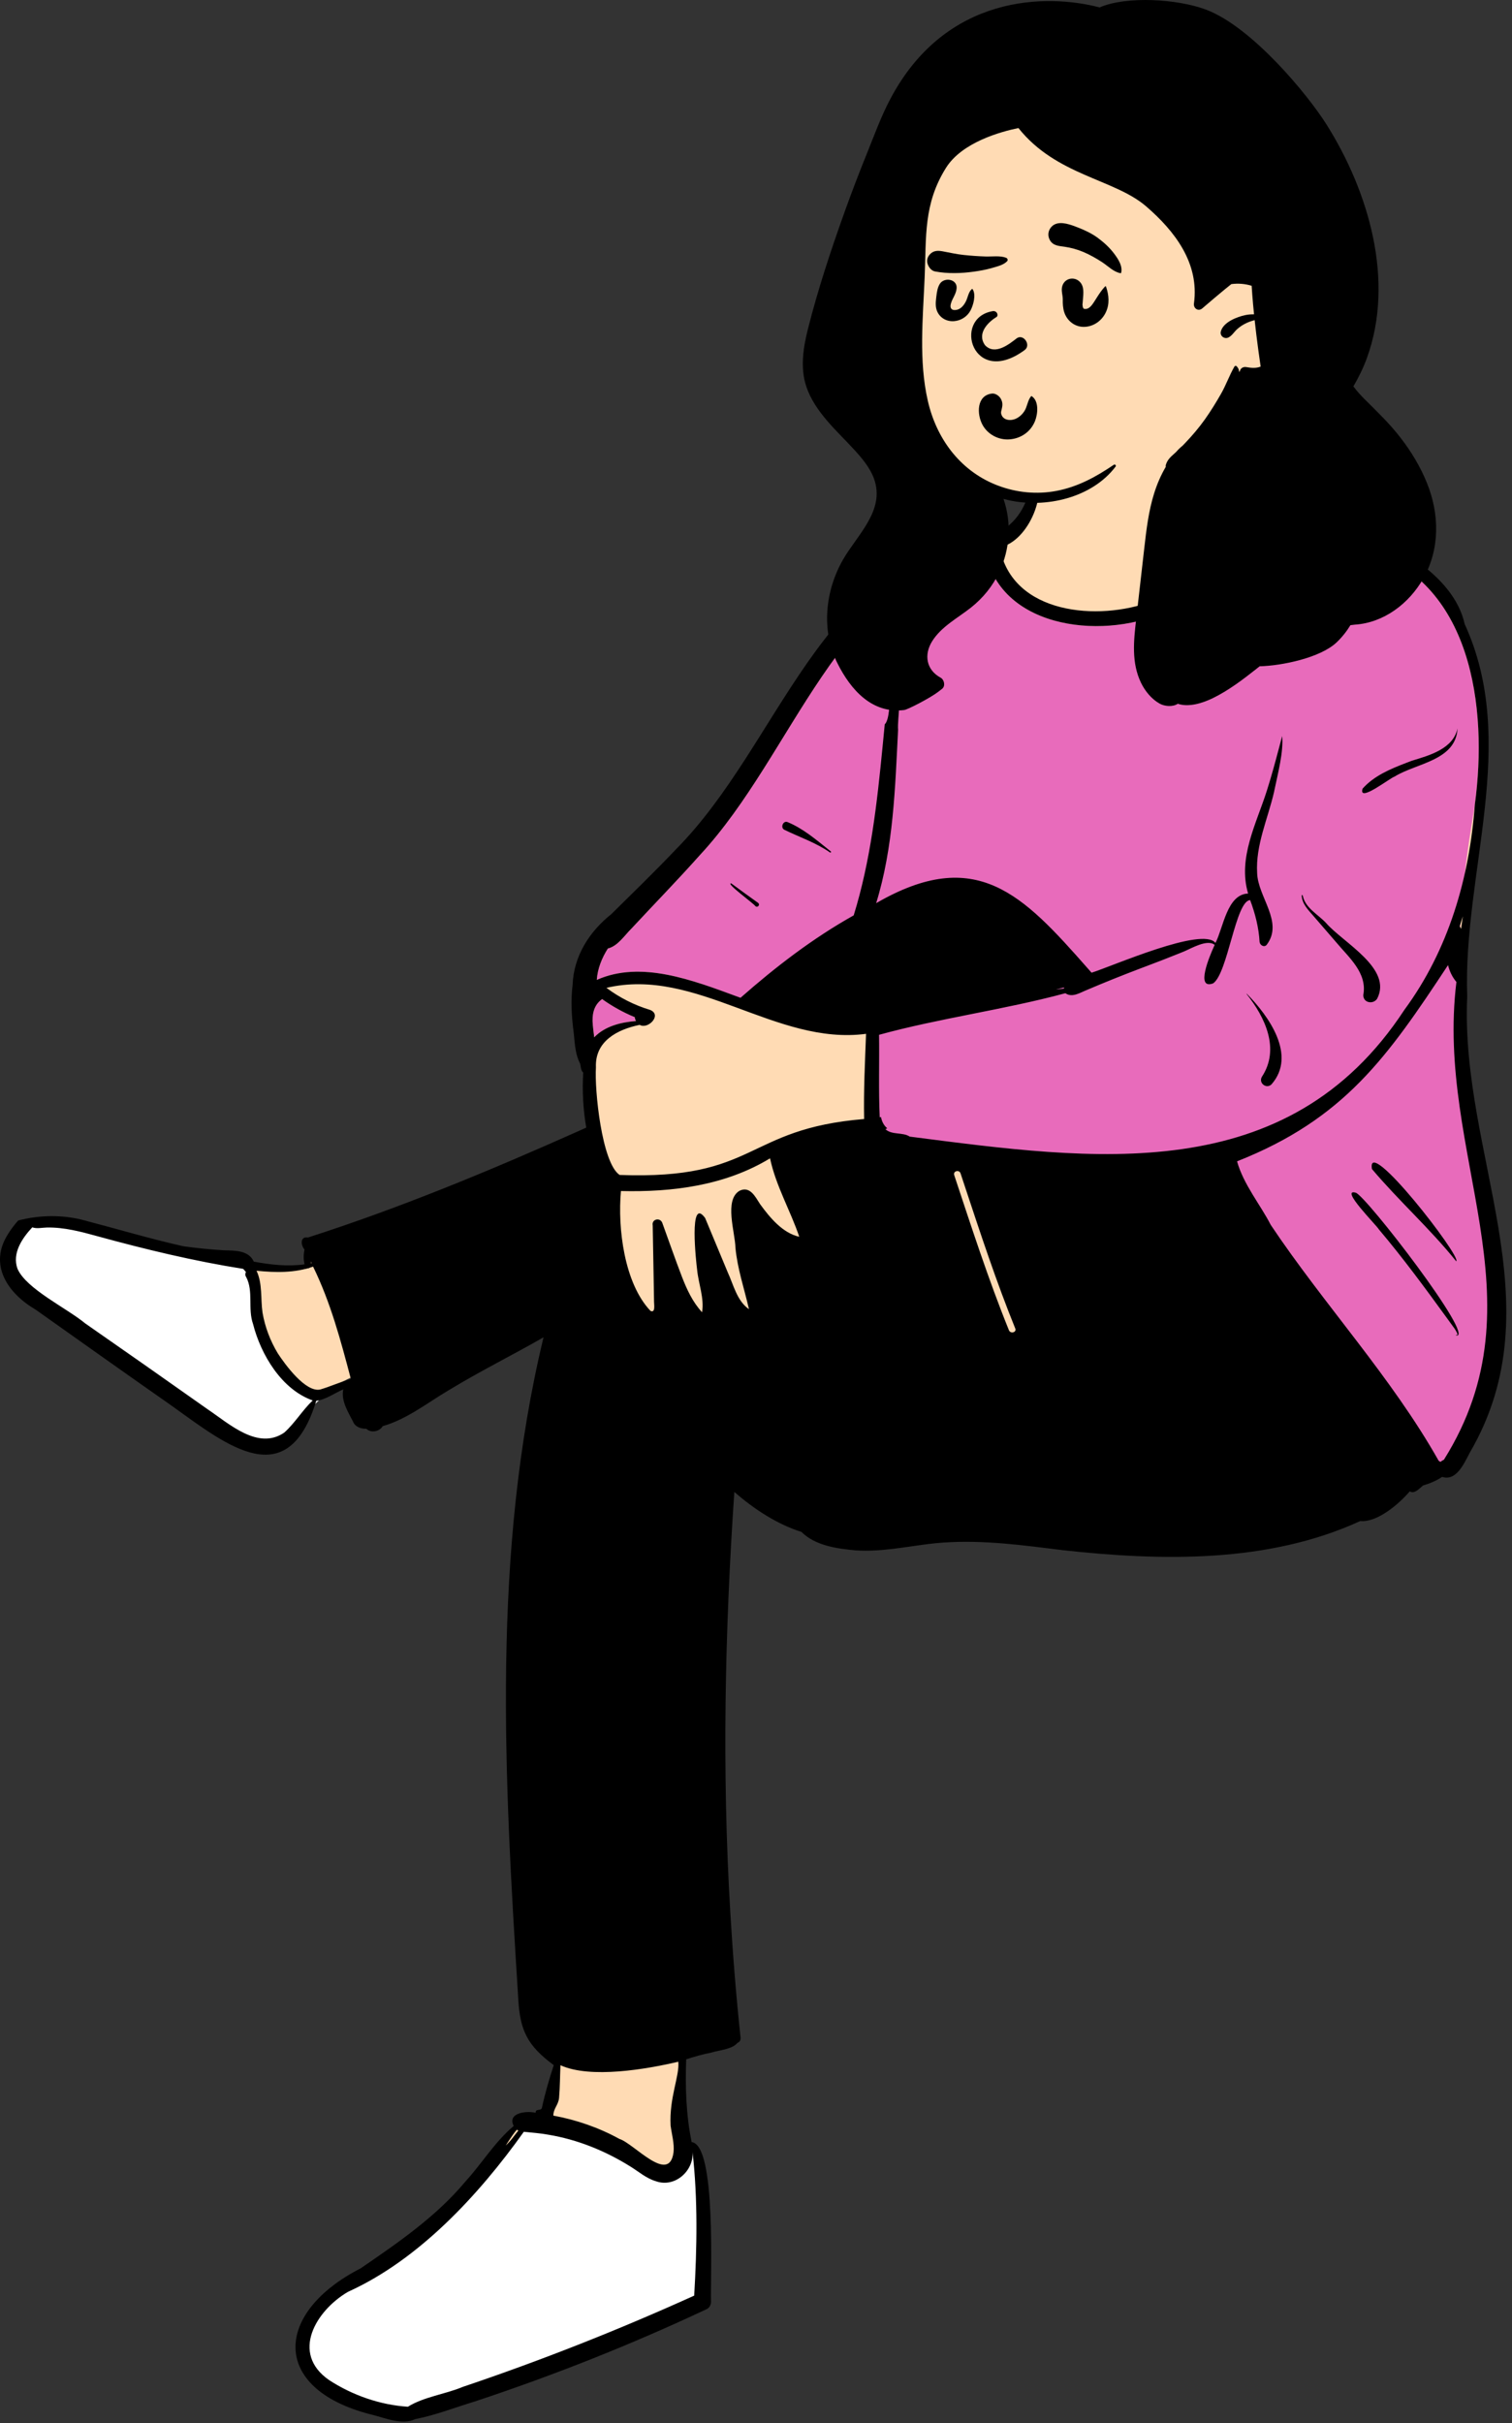 <svg width="231" height="370" viewBox="0 0 231 370" fill="none" xmlns="http://www.w3.org/2000/svg">
<rect x="0" y="0" width="231" height="370" fill="#333333" stroke="none"/>
<path fill-rule="evenodd" clip-rule="evenodd" d="M2.924 186.964C4.161 186.609 5.705 186.517 7.058 186.452C11.838 186.171 16.712 188.452 21.4 189.48C23.451 189.988 25.624 190.586 27.82 191.031C29.769 191.296 31.784 191.495 33.81 191.621C35.448 191.67 37.353 191.545 37.913 193.268C41.204 193.907 44.118 194.172 47.256 193.629C46.962 192.629 46.795 191.583 47.099 190.505C46.945 190.249 46.737 189.904 46.625 189.671H47.002C52.51 187.464 58.466 185.957 64.002 183.671C71.229 181.064 81.871 176.027 90.221 172.588C89.655 169.485 89.445 166.332 89.686 163.268L89.35 162.996C89.24 162.394 89.069 161.673 88.758 161.127C88.364 160.081 88.355 158.653 88.199 157.471C87.872 155.159 87.655 151.676 88.248 148.931C88.507 145.207 91.015 142.337 93.719 140.034C97.039 136.748 100.363 133.541 103.605 130.128C121.542 111.825 122.961 88.772 151.042 81.765L151.055 81.656C151.277 81.409 151.367 81.213 151.619 81.604C152.546 81.248 153.702 81.278 154.479 80.677C155.857 79.418 156.835 77.965 157.475 76.241C157.967 72.982 157.619 67.959 160.471 65.874C163.64 63.974 180.474 62.621 181.926 66.775C182.827 67.622 183.237 68.697 183.518 70.014C184.456 71.79 185.048 73.76 185.993 75.563C188.002 79.607 189.304 78.711 192.851 79.635C193.236 78.776 194.404 78.949 195.256 79.074C205.57 80.525 218.145 84.484 222.561 94.187L222.185 94.139C229.808 108.474 224.865 126.704 223.501 141.895C222.398 155.398 223.66 168.965 226.657 181.56C230.335 194.922 230.546 209.868 223.248 221.962C222.506 223.347 221.603 225.303 220.004 224.435C219.129 225.098 218.145 225.555 216.786 225.954C216.411 226.226 216.023 226.683 215.631 226.878C215.613 226.905 214.981 226.54 214.948 226.53C213.755 228.235 148.237 233.931 141.438 234.815C135.448 235.538 127.533 237.384 122.651 233.059C118.617 231.906 114.396 228.902 111.172 225.92C109.216 254.318 108.134 312.475 106.388 312.88C105.624 313.14 104.593 313.45 103.729 313.698C103.723 315.738 103.572 318.056 103.732 320.062C104 322.327 104.679 325.002 104.986 327.383C106.307 327.295 106.695 328.621 106.849 329.521C107.989 336.961 107.955 342.959 107.873 351.136C94.469 359.039 78.759 363.385 63.676 368.493C62.231 369.579 59.101 368.404 57.433 368.11C51.641 366.969 45.061 363.593 46.523 357.403C47.593 352.743 52.087 350.061 55.87 347.319C60.009 344.318 64.372 341.319 68.178 337.745C71.231 334.866 73.512 332.632 76.058 329.383C77.188 327.872 78.392 325.389 79.912 324.276C78.307 322.37 81.55 324.156 82.778 324.266C83.5 320.863 84.395 317.595 85.467 314.331L84.425 314.378C81.002 311.178 79.083 295.818 78.845 291.261C77.129 261.555 77.17 227.317 84.052 202.299C78.824 205.522 73.091 208.213 67.892 211.4C64.613 213.323 61.287 215.992 57.612 216.924C57.372 217.612 56.496 217.88 56.018 217.206C55.36 217.287 54.513 217.014 54.44 216.714C53.767 215.337 52.792 213.853 52.91 212.357C52.91 212.357 53.812 210.261 53.812 210.261C51.79 211.084 49.592 212.815 47.433 212.974C43.073 227.547 34.482 219.383 26.215 213.712C21.226 210.222 15.769 206.369 10.519 202.649C6.064 199.102 -2.633 195.736 1.631 188.711" fill="#FFDBB4"/>
<path d="M194.077 79.936C193.689 80.017 193.436 80.426 193.226 80.849L193.184 80.936L193.095 81.122C191.016 87.412 184.418 90.921 178.47 93.256L178.106 93.397L177.738 93.539C168.02 97.858 151.894 95.844 150.389 83.225C127.618 89.282 121.449 114.926 106.949 130.543C103.551 134.359 99.98 138.014 96.502 141.755C95.405 142.832 94.402 144.451 92.869 144.832C91.949 146.277 91.29 147.913 91.177 149.622C96.101 147.419 101.659 148.466 106.871 150.134C108.392 150.621 124.032 158.359 133.141 156.52C133.606 156.426 132.727 174.863 133.636 175.111C141.517 177.261 165.571 179.401 170.392 178.125C186.841 173.771 211.813 234.012 220.99 223.145C223.301 220.408 229.243 209.455 229.158 197.471C229.064 184.414 222.823 169.865 222.68 156.52C222.463 136.381 225.206 124.433 225.323 122.847C227.321 108.091 224.925 88.618 208.308 83.815C203.812 81.753 198.968 80.419 194.077 79.936ZM91.991 152.553C90.691 153.481 90.416 154.916 90.567 156.52C90.626 157.143 90.704 157.766 90.783 158.388C92.417 156.689 94.841 156.086 97.169 155.901C97.08 155.741 96.98 155.523 96.986 155.319C95.218 154.59 93.548 153.666 91.991 152.553Z" fill="#E86BBB"/>
<path fill-rule="evenodd" clip-rule="evenodd" d="M79.721 324.819L79.501 325.128C71.479 336.394 62.604 344.875 53.186 349.218L52.869 349.363L52.84 349.38C50.154 350.95 47.926 353.44 47.051 355.996C46.028 358.988 46.894 361.809 49.8 363.872L49.889 363.934L49.903 363.944C53.561 366.337 57.878 367.825 62.119 368.122L62.276 368.133L62.481 368.146L62.657 368.037C63.782 367.342 64.863 366.943 67.174 366.279L68.148 366L68.55 365.883L68.75 365.823C69.593 365.57 70.159 365.377 70.751 365.137L70.939 365.059L71.568 364.847C82.878 361.013 94.05 356.619 105.045 351.689L105.691 351.398L106.682 350.95L106.705 350.559C107.208 341.991 107.187 335.152 106.471 328.709L106.447 328.499L105.158 328.621C105.346 331.133 102.835 333.259 100.463 332.457L100.391 332.432L100.358 332.421L100.259 332.39C99.591 332.175 99.035 331.862 98.047 331.189L97.315 330.687L97.129 330.562L96.994 330.473C96.929 330.43 96.866 330.39 96.801 330.349L96.711 330.292C92.649 327.747 88.277 326.032 83.838 325.303C83.471 325.236 83.093 325.178 82.68 325.126L82.222 325.072L81.752 325.023L80.293 324.88L79.721 324.819ZM4.75 186.648L4.46 186.96C3.497 187.991 2.768 189.001 2.306 190.043C1.73 191.344 1.608 192.631 2.037 193.877L2.072 193.973L2.08 193.991C2.802 195.651 4.495 197.118 7.736 199.258L8.229 199.58C8.748 199.917 10.15 200.823 10.573 201.104L10.76 201.228C11.522 201.738 12.095 202.151 12.553 202.526L12.629 202.588L13.712 203.342L15.942 204.896L17.596 206.05L18.734 206.845C23.084 209.885 27.282 212.836 31.384 215.736L31.593 215.878L31.757 215.991L31.992 216.156L32.324 216.391L33.428 217.182L33.648 217.338L33.866 217.491L34.086 217.644L34.309 217.797L34.528 217.945C36.771 219.449 38.424 220.193 40.185 220.296C41.438 220.369 42.619 220.06 43.718 219.329L43.796 219.276L43.83 219.253L43.949 219.146L44.047 219.056L44.144 218.965L44.239 218.874C44.744 218.387 45.202 217.858 45.923 216.966L46.529 216.21L46.771 215.911L46.95 215.693L47.078 215.54C47.472 215.069 47.772 214.742 48.11 214.412L48.222 214.304L48.987 213.574L47.99 213.223C43.967 211.807 40.678 207.305 39.327 202.152L39.279 201.967L39.269 201.938C39.025 201.25 38.937 200.546 38.913 199.395L38.901 198.517L38.895 198.228L38.89 198.033L38.884 197.842C38.832 196.464 38.681 195.68 38.245 194.811L38.19 194.703L38.172 194.668L38.15 194.636C38.122 194.596 38.119 194.59 38.131 194.57L38.36 194.181L38.088 193.833C37.968 193.679 37.836 193.527 37.681 193.364L37.614 193.294L37.463 193.138L37.249 193.104C30.519 192.039 23.611 190.468 15.38 188.223L14.552 187.996L14.139 187.885L13.861 187.811L13.585 187.738C10.863 187.03 9.2 186.757 7.299 186.781L7.137 186.784C6.961 186.787 6.812 186.797 6.557 186.82L6.294 186.844L6.173 186.854L6.056 186.863C5.629 186.892 5.401 186.876 5.178 186.801L5.151 186.792L4.75 186.648Z" fill="white"/>
<path fill-rule="evenodd" clip-rule="evenodd" d="M190.317 78.745C186.106 77.72 185.387 67.615 182.844 69.054C181.374 70.333 183.778 72.747 184.204 74.192L184.391 74.558C185.253 76.241 186.229 77.917 187.929 78.887C189.022 80.039 192.288 78.908 191.808 80.742C190.131 86.271 181.23 90.099 175.983 91.82C167.829 94.887 154.638 93.849 152.723 83.571C157.195 82.751 160.502 74.673 157.745 71.309C157.651 74.576 156.76 77.948 154.198 80.162L154.056 80.292C153.606 80.704 153.022 81.195 152.44 81.104C151.872 80.313 150.771 80.763 150.447 81.598C124.981 86.004 119.308 113.5 103.271 129.684C100.068 133.06 96.719 136.292 93.413 139.566C90.037 142.248 87.648 145.986 87.482 150.376C87.18 152.817 87.329 155.26 87.652 157.706L87.675 157.927C87.824 159.442 87.913 161.07 88.634 162.415C88.758 162.871 88.708 163.447 89.102 163.769C88.93 166.559 89.093 169.399 89.565 172.18L88.336 172.729C74.816 178.757 61.14 184.439 47.042 188.958C45.838 188.739 45.936 190.141 46.519 190.779C46.365 191.529 46.349 192.308 46.529 193.05C43.948 193.421 41.326 193.112 38.777 192.641C37.971 190.864 35.83 190.959 34.173 190.909C32.116 190.78 30.062 190.579 28.02 190.293C22.987 189.168 18.045 187.687 13.061 186.386C9.726 185.446 6.129 185.491 2.783 186.356C2.215 186.993 1.69 187.674 1.247 188.397C-1.812 193.145 1.202 197.495 5.471 199.988C12.321 204.849 19.172 209.703 26.052 214.518L26.552 214.875C34.737 220.74 43.946 228.164 48.318 213.889C49.787 213.717 51.075 212.729 52.444 212.147C52.076 213.86 53.175 215.59 53.933 217.059C54.26 217.895 55.152 218.171 55.976 218.163C56.682 218.856 58.006 218.583 58.467 217.762C62.209 216.689 65.301 214.186 68.613 212.241C73.322 209.377 78.263 206.936 83.04 204.194C75.104 237.087 77.045 271.349 79.157 304.831L79.172 305.133C79.433 310.021 80.553 312.334 84.603 315.33C83.898 317.485 83.267 319.648 82.785 321.864C82.615 322.378 81.833 321.894 81.827 322.6C80.388 322.263 77.464 322.624 78.484 324.616C75.595 327.043 73.639 330.331 71.107 333.098C66.647 338.449 60.817 342.432 55.1 346.357C41.959 353.06 41.206 364.675 56.581 368.643L56.735 368.68C58.852 369.19 61.402 370.356 63.455 369.374C66.525 368.782 69.572 367.584 72.576 366.672C84.672 362.665 96.502 357.973 107.965 352.582C108.38 352.386 108.615 351.938 108.626 351.49C108.498 347.791 109.502 327.518 105.67 327.081C104.814 322.939 104.68 318.664 104.835 314.437C106.078 314.045 107.335 313.668 108.623 313.423C109.873 313.029 111.828 312.94 112.665 311.927C112.966 311.818 113.186 311.548 113.141 311.123C112.464 304.77 111.951 298.401 111.577 292.023C110.294 270.634 110.73 249.177 112.19 227.811C115.2 230.417 118.63 232.698 122.448 233.912C124.555 236.025 127.935 236.479 130.812 236.735C134.511 236.964 138.146 236.224 141.797 235.764C147.996 234.983 154.153 235.675 160.308 236.441L162.411 236.703C177.479 238.358 193.763 238.7 207.807 232.253C210.451 232.488 213.734 229.628 215.383 227.716C216.112 228.166 216.827 227.287 217.408 226.824C218.366 226.533 219.452 226.114 220.321 225.504C222.527 226.226 223.716 223.36 224.554 221.802C237.85 199.01 223.043 176.323 224.157 152.155C223.482 133.206 232.116 113.466 223.772 95.293C222.083 87.602 212.21 82.287 204.779 80.333C202.384 79.937 193.318 76.656 192.32 79.415C191.847 78.794 191.041 78.747 190.317 78.745ZM80.028 325.504C81.275 325.638 82.49 325.715 83.721 325.941C88.216 326.679 92.504 328.421 96.367 330.842C97.618 331.623 98.735 332.607 100.17 333.042C103.12 334.114 106.02 331.452 105.804 328.573C106.626 335.807 106.485 343.25 106.058 350.521C94.519 355.746 82.721 360.406 70.709 364.453C68.004 365.588 64.801 365.951 62.316 367.486C58.08 367.218 53.816 365.729 50.258 363.401C44.356 359.302 48.274 352.8 53.167 349.94C63.937 345.074 73.105 335.229 80.028 325.504ZM103.626 314.806C103.851 316.951 102.223 320.291 102.453 324.565C102.63 325.899 103.045 327.298 102.901 328.637C102.238 333.607 96.862 327.291 94.641 326.599C91.487 324.863 88.06 323.681 84.537 323.034C84.559 321.888 85.317 321.431 85.416 320.298C85.559 318.63 85.552 317.027 85.627 315.342C90.209 317.427 98.766 315.953 103.626 314.806ZM78.942 325.18C79.022 325.233 79.106 325.279 79.193 325.319C78.556 326.091 78.005 326.947 77.25 327.611L77.571 327.112C78.001 326.445 78.441 325.781 78.942 325.18ZM221.226 147.366C221.457 148.305 221.877 149.188 222.507 149.939C219.255 176.334 235.987 198.338 220.603 222.88C220.409 222.971 220.231 223.083 220.061 223.224C219.97 223.164 219.88 223.101 219.791 223.037C212.58 210.265 202.316 199.248 194.138 187.026C192.568 183.958 189.984 180.87 188.994 177.325C205.43 170.829 211.995 161.351 221.226 147.366ZM4.933 187.402C5.63 187.652 6.405 187.446 7.149 187.432C9.789 187.376 12.37 188.066 14.895 188.763C22.24 190.773 29.623 192.554 37.148 193.744C37.3 193.902 37.445 194.063 37.578 194.232C37.447 194.453 37.427 194.729 37.616 195.004C38.752 197.175 37.834 199.832 38.658 202.156C39.853 206.86 43.032 212.165 47.775 213.835C46.193 215.343 45.059 217.285 43.43 218.742C39.425 221.489 35.015 217.394 31.745 215.198C25.52 210.796 19.279 206.425 13.021 202.072C10.217 199.746 4.015 196.814 2.674 193.733C1.814 191.37 3.378 189.068 4.933 187.402ZM47.832 193.4C50.511 198.87 52.058 204.685 53.605 210.558C51.996 211.001 50.513 211.695 48.931 212.162C46.703 212.664 43.558 208.354 42.44 206.643C41.289 204.729 40.482 202.627 40.108 200.424C39.793 198.267 40.129 196.027 39.192 194.029C42.094 194.325 45.039 194.388 47.832 193.4ZM207.122 182.114C204.606 181.408 210.33 187.106 210.659 187.714C214.381 192.113 217.791 196.758 221.175 201.418L222.201 202.833C222.299 202.976 222.978 203.981 222.487 203.853C222.442 203.842 222.421 203.901 222.457 203.925C225.586 204.479 208.631 182.501 207.122 182.114ZM145.782 179.424C145.578 178.81 146.544 178.548 146.748 179.158L147.389 181.092C149.81 188.397 152.215 195.713 155.108 202.848C155.35 203.446 154.383 203.707 154.142 203.115C150.996 195.351 148.425 187.372 145.782 179.424ZM117.646 176.866C118.528 181.058 120.758 184.836 122.109 188.843C119.571 188.283 117.616 185.915 116.136 183.878L116.092 183.811C115.394 182.735 114.582 181.055 112.997 181.814C110.591 183.213 112.315 188.176 112.36 190.528C112.665 193.752 113.712 196.768 114.426 199.9C112.591 198.645 112.064 196.171 111.17 194.243L107.729 185.98C105.2 182.51 106.374 192.9 106.505 193.88C106.711 196.034 107.617 198.201 107.261 200.37C105.835 198.833 104.936 196.902 104.181 194.943C103.134 192.218 102.178 189.458 101.181 186.715C100.837 185.836 99.53 186.144 99.72 187.112C99.784 190.225 99.835 193.338 99.885 196.451L99.922 198.786C99.929 199.229 100.147 200.522 99.383 200.164C95.372 195.95 94.344 187.523 94.866 181.861C102.751 182.051 110.796 181.027 117.646 176.866ZM47.478 192.589C47.511 192.692 47.548 192.795 47.585 192.898C47.563 192.902 47.538 192.907 47.516 192.913C47.501 192.804 47.488 192.697 47.478 192.589ZM222.48 192.589C223.355 191.942 208.654 173.048 209.606 178.502C213.708 183.36 218.49 187.617 222.48 192.589ZM92.65 150.836C106.398 147.603 118.505 159.681 132.312 157.856C132.152 162.182 131.93 166.537 132.018 170.865C113.682 172.379 115.769 180.191 94.662 179.404C91.934 177.576 90.814 166.368 91.045 162.984C90.868 158.984 94.307 157.188 97.733 156.487C98.971 157.235 101.191 155.003 99.353 154.217C96.934 153.489 94.671 152.344 92.65 150.836ZM194.076 79.936C198.968 80.418 203.812 81.753 208.307 83.815C224.925 88.618 227.321 108.09 225.323 122.847C224.495 134.069 221.298 145.044 214.577 154.169C196.683 181.487 167.046 177.161 138.974 173.548C137.962 172.843 136.247 173.344 135.272 172.413C135.374 172.377 135.466 172.329 135.544 172.269C135.076 171.903 134.713 171.261 134.605 170.578L134.403 170.598C134.205 166.362 134.363 162.208 134.299 158.005C143.523 155.472 153.416 154.178 162.764 151.656C163.827 152.398 165.052 151.544 166.09 151.141C168.781 149.995 171.496 148.906 174.23 147.87L174.915 147.612C176.697 146.943 178.479 146.257 180.245 145.542L180.906 145.273C181.918 144.859 184.472 143.326 185.576 144.283L185.487 144.475C184.832 145.904 182.578 151.193 185.349 150.147C187.6 148.565 188.766 137.534 190.995 137.437C191.762 139.491 192.311 141.622 192.436 143.817C192.481 144.311 193.13 144.728 193.52 144.266C196.163 140.781 192.17 136.985 192.064 133.307C191.812 129.029 193.702 125.027 194.644 120.933L194.702 120.651C195.254 117.995 196.113 114.775 195.885 112.393L195.337 114.46C194.787 116.529 194.223 118.599 193.576 120.639C191.972 125.734 189.074 130.983 190.684 136.435C187.454 136.543 186.908 141.647 185.695 143.978C183.732 141.428 169.918 147.543 166.765 148.524L166.157 147.833C156.285 136.626 149.158 129.042 133.857 137.907C136.5 129.37 136.755 120.303 137.206 111.438C137.052 109.752 138.025 105.303 136.652 104.383C136.414 104.417 136.182 104.489 135.964 104.585L135.964 105.459C135.957 107.152 135.878 109.959 135.169 110.596L134.844 113.948C133.992 122.663 133.026 131.371 130.426 139.769C124.186 143.262 118.492 147.635 113.136 152.353L112.526 152.13C105.907 149.704 97.944 146.595 91.177 149.622C91.29 147.913 91.949 146.277 92.868 144.831C94.402 144.451 95.405 142.832 96.502 141.755C99.98 138.014 103.551 134.359 106.949 130.543C121.449 114.926 127.618 89.282 150.389 83.224C151.894 95.844 168.02 97.857 177.737 93.539L178.106 93.397C184.147 91.063 190.974 87.54 193.095 81.122L193.183 80.936C193.402 80.483 193.662 80.022 194.076 79.936ZM190.492 151.749C190.475 151.73 190.44 151.756 190.456 151.777C193.287 155.334 195.591 160.186 192.777 164.435C192.257 165.391 193.472 166.31 194.25 165.581C198.156 161.141 193.823 155.123 190.492 151.749ZM91.991 152.553C93.548 153.665 95.217 154.59 96.986 155.319C96.98 155.523 97.079 155.741 97.169 155.901C94.841 156.086 92.417 156.688 90.783 158.388C90.704 157.766 90.626 157.143 90.567 156.519C90.416 154.916 90.691 153.48 91.991 152.553ZM199.047 136.829L199.029 136.743C199.016 136.646 198.869 136.639 198.873 136.743C198.927 138.015 199.851 138.919 200.634 139.825C201.796 141.168 202.957 142.511 204.119 143.853C206.062 146.193 208.924 148.546 208.28 151.936C208.268 153.14 209.775 153.398 210.387 152.513C212.819 147.869 205.163 143.918 202.583 140.923C201.371 139.626 199.461 138.672 199.047 136.829ZM162.597 150.77C162.56 150.827 162.534 150.89 162.521 150.954C162.113 150.998 161.707 151.044 161.301 151.094L162.597 150.77ZM223.489 139.91C223.417 140.395 223.349 140.881 223.284 141.368L223.219 141.855L223.209 141.812C223.176 141.686 223.113 141.576 223.032 141.488L223.004 141.46C223.172 140.946 223.334 140.429 223.489 139.91ZM111.723 134.887C110.748 134.783 115.168 137.965 115.412 138.359C115.768 138.669 116.185 138.118 115.805 137.849C114.431 136.879 113.078 135.883 111.723 134.887ZM120.323 125.527C119.644 125.249 119.183 126.38 119.827 126.696C122.172 127.844 124.651 128.657 126.812 130.168C126.907 130.234 127.026 130.08 126.936 130.009L126.676 129.803C124.686 128.221 122.698 126.501 120.323 125.527ZM222.68 111.219C222.024 114.309 218.478 115.324 215.726 116.147L214.866 116.475C212.436 117.407 209.918 118.454 208.17 120.422C207.485 122.641 212.374 118.775 213.057 118.579C216.396 116.506 222.43 116.154 222.68 111.219ZM150.289 82.367C150.27 82.524 150.261 82.685 150.256 82.845C150.051 82.845 149.846 82.847 149.641 82.853C149.88 82.713 150.1 82.552 150.289 82.367Z" fill="black"/>
<path fill-rule="evenodd" clip-rule="evenodd" d="M135.877 38.612C136.489 28.529 139.751 17.099 149.351 12.148C170.515 3.629 198.341 25.083 199.815 47C200.328 54.502 196.175 62.7 188.586 64.785C186.899 67.028 184.347 68.397 181.828 69.585C151.83 85.196 132.452 72.506 135.877 38.612Z" fill="#FFDBB4"/>
<path fill-rule="evenodd" clip-rule="evenodd" d="M129.043 32.34C130.103 29.387 131.223 26.456 132.401 23.548C133.548 20.718 134.585 17.827 136.01 15.131C144.52 -0.971 159.995 -0.971 167.995 1.133C172.143 -0.66 179.914 -0.155 184.233 1.463C191.226 4.082 199.751 14.384 202.665 19.013C209.1 29.233 213.116 42.835 208.842 54.644C208.283 56.188 207.571 57.617 206.768 58.995C207.274 59.682 207.855 60.332 208.5 60.972C210.414 62.872 212.329 64.709 213.983 66.852C215.627 68.982 216.99 71.247 218.004 73.744C219.917 78.453 220.009 83.785 217.48 88.278C215.28 92.188 211.383 95.099 206.991 95.377C206.766 95.408 206.54 95.437 206.314 95.46C205.732 96.421 205.022 97.306 204.213 98.078C201.732 100.444 195.819 101.658 192.446 101.736C192.273 101.875 192.099 102.015 191.924 102.153C189.86 103.782 187.695 105.425 185.326 106.584C183.721 107.37 181.617 108.027 179.942 107.46C179.183 107.968 177.937 107.861 177.184 107.445C175.946 106.761 174.939 105.529 174.327 104.268C172.841 101.206 173.199 97.856 173.58 94.585C174 90.972 174.404 87.357 174.815 83.744C175.136 80.919 175.472 78.046 176.329 75.325C176.772 73.915 177.352 72.56 178.102 71.286C178.082 71.179 178.086 71.072 178.116 70.971C178.362 70.17 178.869 69.751 179.471 69.206C179.548 69.136 179.626 69.065 179.702 68.992C180.002 68.648 180.324 68.329 180.668 68.058C180.801 67.924 180.932 67.788 181.062 67.651C182.15 66.509 183.178 65.308 184.091 64.021C184.977 62.773 185.777 61.469 186.538 60.142C187.312 58.792 187.824 57.302 188.597 55.962C188.663 55.846 188.831 55.824 188.925 55.919C189.164 56.167 189.317 56.443 189.288 56.733L189.408 56.751C189.453 56.313 189.855 55.957 190.402 56.052C191.219 56.195 191.892 56.248 192.6 55.976C192.475 55.148 192.36 54.318 192.247 53.486C192.04 51.956 191.848 50.421 191.683 48.886C191.284 48.982 190.888 49.12 190.5 49.295C189.948 49.543 189.426 49.877 188.98 50.287C188.54 50.692 188.236 51.238 187.7 51.52C187.082 51.843 186.337 51.309 186.518 50.609C186.885 49.194 188.962 48.384 190.247 48.116C190.688 48.024 191.139 47.985 191.59 47.995C191.488 47.009 191.397 46.024 191.323 45.037C191.287 44.57 191.255 44.103 191.224 43.635C190.226 43.331 189.156 43.241 188.117 43.383C187.774 43.657 187.431 43.928 187.1 44.202C186.048 45.074 185.001 45.951 183.967 46.844C183.873 46.923 183.781 47.003 183.687 47.084C183.073 47.614 182.307 47.089 182.41 46.338C183.254 40.188 179.498 35.297 175.101 31.507C170.233 27.31 161.384 26.822 155.595 19.553C152.929 20.097 146.976 21.713 144.52 25.639C141.081 31.14 141.53 36.07 141.268 42.31C141.006 48.556 140.341 55.07 141.755 61.228C143.059 66.906 146.59 71.757 152.068 73.988C152.204 74.043 152.342 74.096 152.479 74.148C155.312 75.22 158.403 75.523 161.384 74.959C164.682 74.333 167.436 72.819 170.18 70.957C170.338 70.851 170.569 71.068 170.45 71.227C166.833 76.035 159.729 77.641 154.093 76.372C153.83 76.312 153.568 76.247 153.308 76.176C154.569 79.812 154.315 83.802 152.673 87.342C151.685 89.472 150.179 91.315 148.345 92.769C146.323 94.371 143.815 95.664 142.412 97.912C141.128 99.972 141.509 102.287 143.709 103.477C144.263 103.778 144.476 104.753 143.927 105.181C143.717 105.343 143.507 105.508 143.292 105.67C142.06 106.602 138.678 108.353 138.13 108.417C133.266 108.996 129.995 105.414 127.899 101.188C125.437 96.228 126.077 90.184 128.789 85.46C130.964 81.671 135.248 77.936 133.545 73.14C132.937 71.427 131.695 69.966 130.487 68.647C129.111 67.144 127.63 65.737 126.31 64.181C124.998 62.636 123.834 60.956 123.184 59.017C122.236 56.184 122.708 53.12 123.42 50.292C124.948 44.22 126.931 38.229 129.043 32.34Z" fill="black"/>
<path fill-rule="evenodd" clip-rule="evenodd" d="M152.889 60.867C152.64 60.434 152.068 60.034 151.545 60.095C149.2 60.37 149.204 63.216 150.11 64.877C150.912 66.35 152.574 67.214 154.237 67.088C155.984 66.955 157.472 65.927 158.127 64.292C158.56 63.21 158.761 61.212 157.608 60.485C157.587 60.472 157.551 60.475 157.534 60.495C156.982 61.138 156.96 62.104 156.476 62.82C156.027 63.486 155.328 64.037 154.509 64.121C153.897 64.185 153.279 63.964 153.039 63.415C152.91 63.118 152.925 62.956 152.973 62.752L153.018 62.574C153.171 61.951 153.24 61.477 152.889 60.867ZM152.262 48.388C151.039 49.132 149.176 50.867 150.491 52.711C152.04 54.338 154.269 52.473 155.368 51.63C156.387 50.976 157.532 52.657 156.586 53.42C148.647 59.303 145.425 48.583 151.643 47.513C152.328 47.395 152.582 48.158 152.262 48.388ZM165.176 43.286C164.426 42.159 162.712 42.325 162.299 43.663C162.075 44.387 162.384 45.038 162.368 45.762C162.355 46.373 162.395 47.054 162.582 47.646C163.009 48.996 164.222 49.95 165.657 49.91C167.087 49.871 168.347 48.965 168.946 47.688C169.547 46.407 169.42 45.082 168.981 43.779C168.96 43.717 168.878 43.686 168.828 43.739C168.31 44.291 167.93 44.873 167.537 45.491L167.134 46.124C166.826 46.601 166.379 47.211 165.805 47.172L165.718 47.164C165.559 47.15 165.583 47.182 165.46 46.964C165.403 46.863 165.413 46.676 165.386 46.557L165.376 46.517L165.381 46.495C165.394 46.437 165.406 46.329 165.415 46.14L165.418 46.099C165.459 45.217 165.708 44.085 165.176 43.286ZM146.149 44.037C146.283 42.595 144.258 42.275 143.585 43.342C143.234 43.898 143.132 44.597 143.054 45.259L143.018 45.573C142.938 46.253 142.906 46.96 143.201 47.595C143.666 48.593 144.676 49.122 145.765 49.038C146.806 48.958 147.755 48.354 148.256 47.438C148.702 46.62 149.145 45.023 148.604 44.17C148.571 44.118 148.505 44.111 148.461 44.151C147.948 44.606 147.865 45.436 147.561 46.029C147.247 46.64 146.77 47.236 146.048 47.329C145.358 47.418 145.094 47.04 145.27 46.381C145.498 45.531 146.063 44.952 146.149 44.037ZM164.629 34.715L164.298 34.589C163.163 34.16 161.606 33.664 160.683 34.587C160.114 35.157 160.006 35.995 160.412 36.69C160.904 37.532 161.787 37.553 162.639 37.677C163.609 37.818 164.595 38.086 165.498 38.468C166.515 38.899 167.458 39.435 168.383 40.035C169.262 40.605 170.137 41.536 171.189 41.712C171.232 41.719 171.281 41.7 171.292 41.653C171.531 40.624 170.867 39.611 170.275 38.808C169.558 37.836 168.689 37.038 167.719 36.322C166.782 35.632 165.711 35.133 164.629 34.715ZM144.018 38.375L143.917 38.357C143.229 38.242 142.606 38.269 142.087 38.814C141.691 39.23 141.539 39.77 141.728 40.32C141.902 40.827 142.291 41.343 142.856 41.449C144.764 41.809 146.877 41.749 148.794 41.477C149.671 41.353 150.556 41.2 151.41 40.96L151.803 40.846C152.517 40.642 153.333 40.429 153.851 39.904C154.037 39.715 153.93 39.445 153.707 39.358C152.803 39.004 151.564 39.192 150.6 39.164C149.479 39.132 148.356 39.048 147.24 38.932C146.149 38.819 145.094 38.572 144.018 38.375Z" fill="black"/>
</svg>
